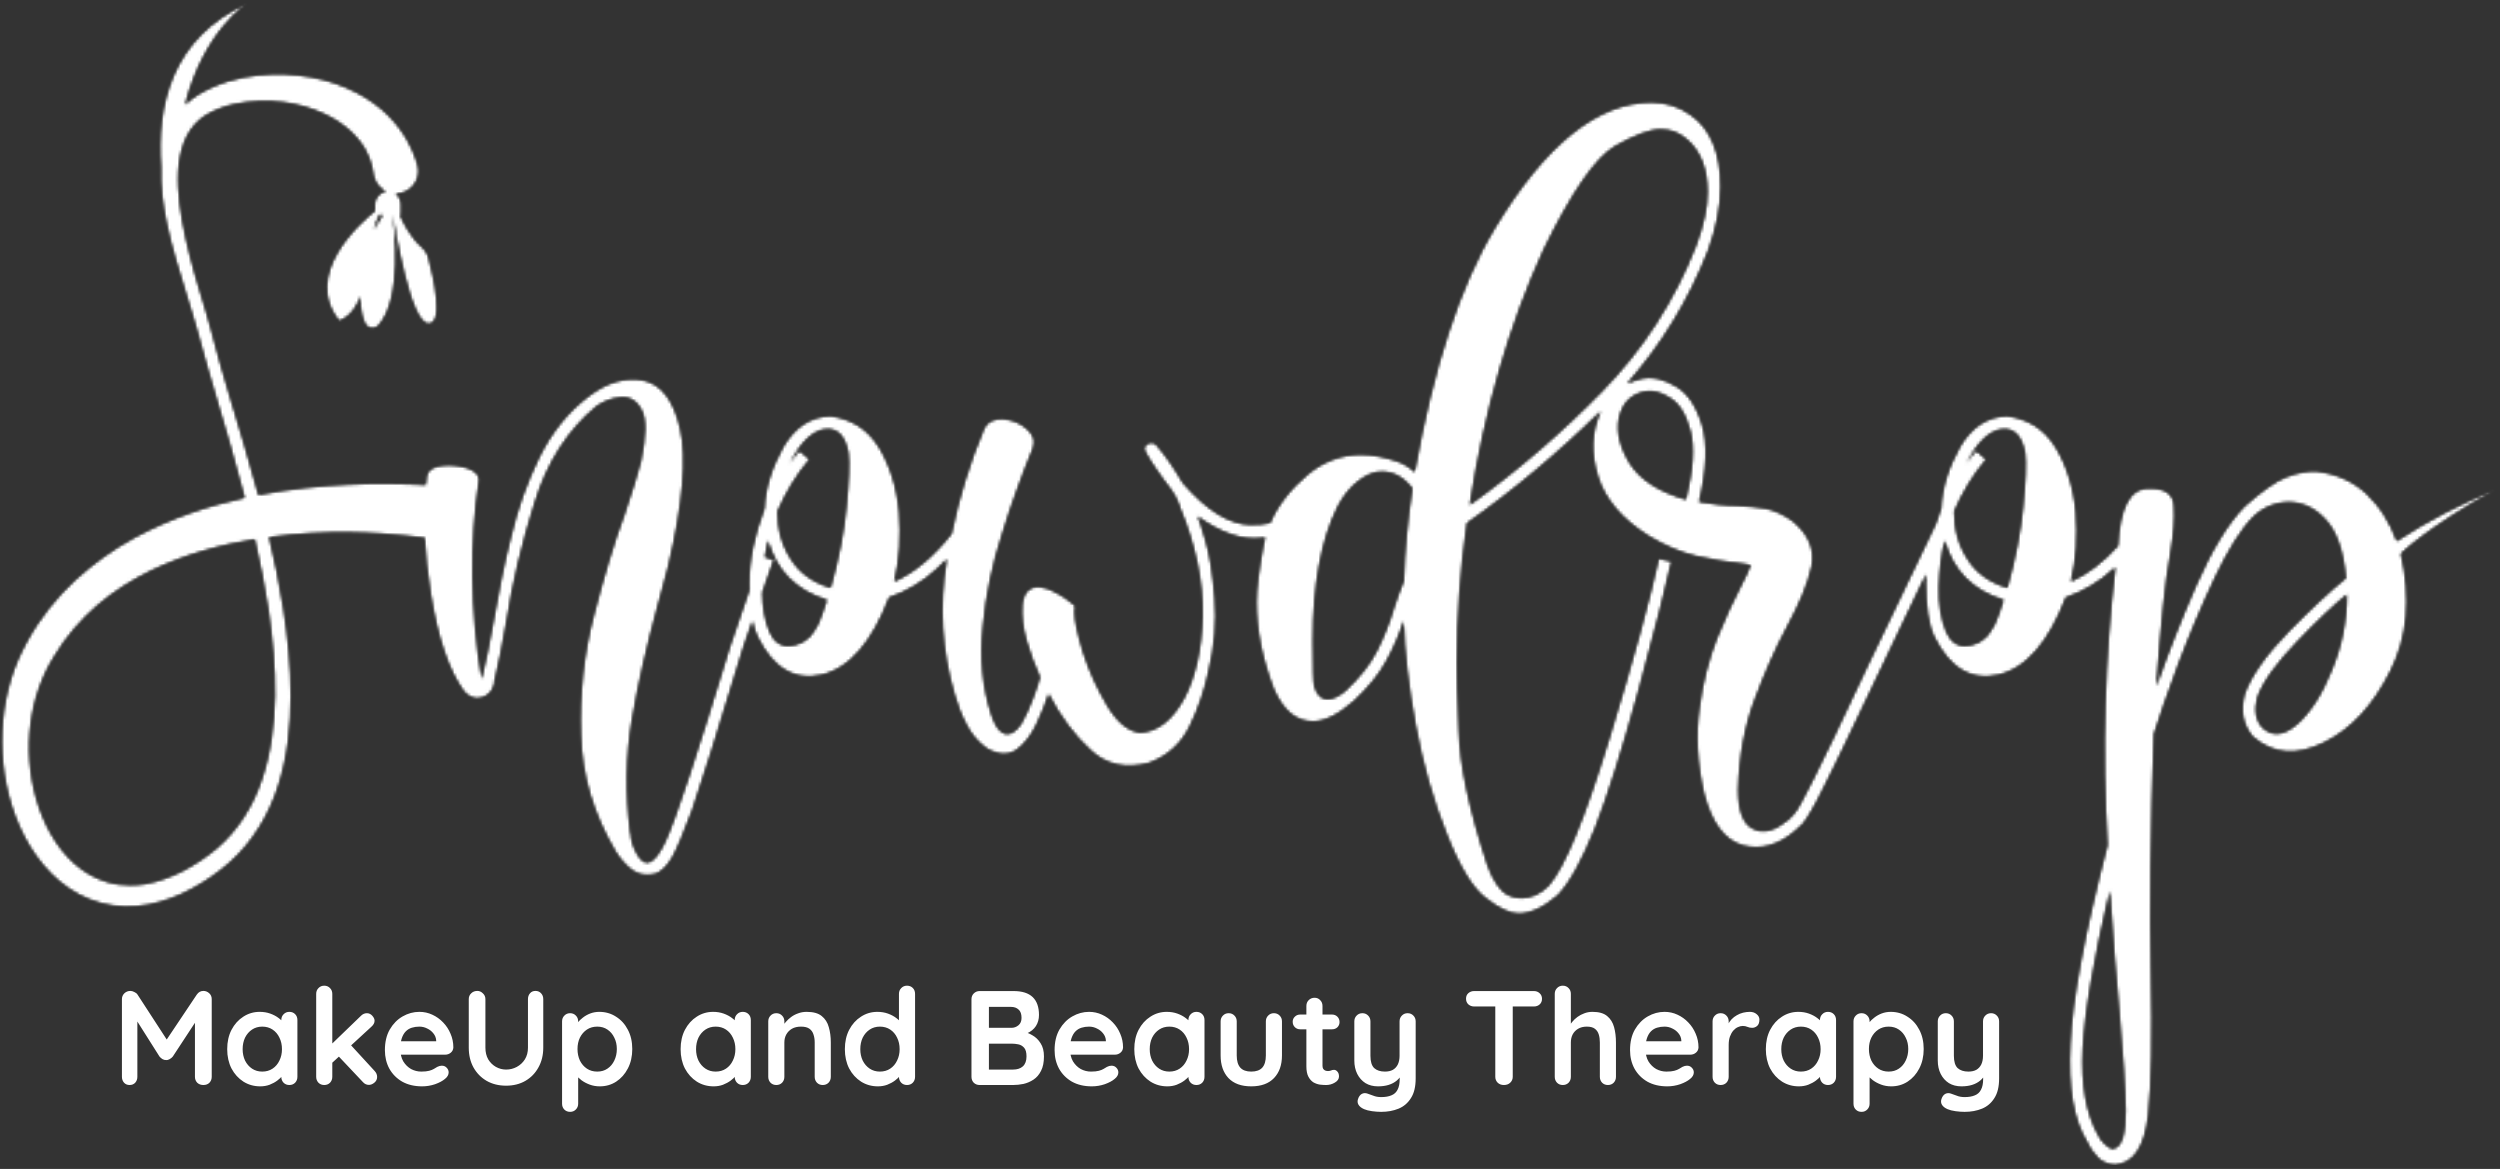 <svg width="894" height="418" viewBox="0 0 894 418" fill="none" xmlns="http://www.w3.org/2000/svg">
<rect x="0" y="0" width="894" height="418" fill="#333333" stroke="none"/>
<mask id="mask0_2_3" style="mask-type:alpha" maskUnits="userSpaceOnUse" x="0" y="0" width="894" height="418">
<path d="M0 0H893.333V417.333H0V0Z" fill="white"/>
</mask>
<g mask="url(#mask0_2_3)">
<mask id="mask1_2_3" style="mask-type:alpha" maskUnits="userSpaceOnUse" x="0" y="1" width="893" height="416">
<path d="M57.536 59.833C57.292 66.594 58.193 73.365 59.604 80.099C61.354 88.568 64.078 96.979 66.682 105.594C68.005 109.891 69.385 114.24 70.578 118.589C71.734 123.036 73.016 127.599 74.349 132.13C77.052 141.198 79.787 150.432 82.474 159.844C84.177 165.812 85.844 171.865 87.432 177.979C75.151 180.693 61.557 184.901 47.932 192.292C40.635 196.266 33.469 201.333 26.787 207.432C20.177 213.604 14.177 221 9.589 229.453L7.917 232.661C7.24 233.958 6.927 234.734 6.391 235.932C5.339 238.354 4.552 240.615 3.802 243.021C2.354 247.797 1.396 252.755 0.948 257.786C0.083 267.844 0.99 278.24 4.156 288.234C7.307 298.161 12.677 307.958 21.255 315.203C25.531 318.786 30.651 321.594 36.208 323.036C41.76 324.51 47.63 324.568 53.156 323.521C58.688 322.464 63.932 320.448 68.734 317.823C73.557 315.203 78.005 312.141 82.177 308.469C90.49 301.052 96.38 291.188 99.62 280.792C102.948 270.375 104.031 259.552 104.036 248.943C104.052 238.312 102.995 227.823 101.391 217.547C100.021 208.917 98.266 200.448 96.297 192.12C106.995 190.693 116.563 190.339 124.542 190.391C133.349 190.536 140.313 191.109 144.938 191.578C147.198 191.797 149.068 192.026 150.339 192.188C151.016 192.266 151.5 192.323 151.818 192.365C152.135 198.698 152.839 205.344 153.969 212.344C156.526 228.203 160.448 239.792 165.901 247.297C167.776 249.344 169.823 250.193 172.208 249.51C174.594 248.828 176.13 247.297 176.813 244.568V243.885C178.344 237.578 179.708 230.589 181.073 222.745C183.292 208.422 186.698 194.104 191.302 179.615C195.734 165.12 203.234 153.698 213.297 145.344C215.682 143.641 218.578 142.448 221.818 142.104C225.057 141.766 227.615 143.297 229.323 146.536C231.198 149.776 231.026 155.917 229.151 164.953C227.958 169.724 225.911 176.031 223.354 183.703C219.432 194.271 215.854 206.38 212.271 220.188C208.693 234 207.156 248.146 207.672 262.807C208.01 277.474 212.271 291.281 220.115 304.578C221.818 307.307 223.865 309.521 226.083 311.229C228.469 312.932 231.198 313.271 234.266 312.589C236.313 311.911 238.359 310.031 240.234 306.964C242.109 303.729 244.495 297.927 247.563 289.745C250.464 281.391 256.599 261.958 265.979 231.099C266.953 228.281 267.984 225.312 269.063 222.214C269.531 224.328 270.135 226.219 270.927 227.859C276.552 239.115 284.224 243.542 293.943 241.328C303.828 238.943 311.844 229.734 317.979 213.708C324.292 211.495 330.083 208.083 335.031 203.479C336.229 202.359 337.401 201.208 338.542 200.031C338.51 200.214 338.474 200.401 338.448 200.583C335.714 216.781 336.74 232.802 341.344 248.49C342.365 252.068 343.729 255.651 345.604 259.229C347.307 262.641 349.865 265.536 352.932 267.755C357.198 270.141 360.776 270.141 363.677 268.094C366.401 266.047 368.792 262.979 370.667 259.057C372.542 255.135 373.906 251.557 374.927 248.49V248.146C379.193 256.333 384.135 262.979 389.932 268.266C395.557 273.552 402.547 275.083 410.901 272.87C417.719 270.312 422.495 265.875 425.563 259.573C428.63 253.26 430.849 246.615 432.214 240.135C434.427 230.927 435.109 222.234 434.427 213.88C433.745 205.526 432.724 198.708 431.188 193.422C429.656 187.969 428.63 185.068 428.292 184.729C436.641 190.693 444.146 193.25 451.135 192.401C451.568 192.349 451.974 192.271 452.396 192.203C452.188 193.005 451.974 193.802 451.823 194.615C450.12 203.823 449.266 210.641 449.266 215.245C449.266 225.302 451.313 235.531 455.406 246.271C458.818 254.115 463.417 258.036 469.557 258.036C473.646 258.036 478.589 255.651 484.214 250.703C489.328 245.932 493.25 241.156 495.807 236.385C498.365 231.781 500.411 227.005 501.948 222.234C502.12 232.974 503.651 245.422 506.208 259.401C508.766 273.38 512.516 286.339 517.292 298.271C522.063 310.375 526.839 318.047 531.609 321.458C536.214 325.036 540.135 326.74 543.031 326.74C547.297 326.74 552.068 324.526 557.016 320.26C557.016 320.094 557.182 320.094 557.354 319.922C561.615 315.318 565.88 307.474 570.479 296.052C574.911 284.63 580.198 268.094 586.167 246.271C592.135 224.448 595.885 209.276 597.76 200.75L593.156 199.729C589.917 214.391 584.12 235.875 575.427 264.172C566.729 292.474 559.573 310.031 553.771 316.682C550.875 319.583 547.635 321.115 544.057 321.115C542.521 321.115 540.818 320.771 539.109 319.922C536.385 318.385 533.995 314.979 531.953 309.354C525.474 289.578 522.063 273.552 521.724 261.276C521.208 249 521.042 240.984 521.042 237.068C521.042 220.188 522.234 203.651 524.62 187.115C541.229 175.391 557.208 162.089 572.422 147.109C572.354 147.266 572.266 147.401 572.198 147.562C569.125 154.38 568.786 161.88 571.344 170.234C573.901 178.589 580.036 185.75 589.583 191.714C595.214 195.125 600.839 197.516 606.464 198.875C612.089 200.073 616.693 200.922 620.786 201.266C622.828 201.604 624.703 201.776 626.068 202.115V202.286H625.901C625.214 204.161 624.021 206.719 622.318 209.958C619.76 214.734 617.031 220.87 613.964 228.203C611.068 235.531 608.849 243.885 607.656 253.26C606.292 262.641 606.802 272.87 609.359 283.948C612.089 294.349 616.693 300.49 623.172 302.365C629.651 304.068 635.958 302.365 642.094 297.078C643.115 296.224 643.969 295.37 644.818 294.521C645.672 293.495 646.526 292.135 647.719 290.089C648.911 288.214 650.448 285.146 652.323 281.391C654.37 277.474 656.927 272.016 660.167 265.37C663.406 258.547 667.495 249.854 672.609 239.281C677.125 229.88 682.448 218.615 688.729 205.479C688.677 206.469 688.641 207.453 688.641 208.422C688.641 216.781 689.495 223.255 691.714 227.859C697.339 239.115 705.01 243.542 714.729 241.328C724.615 238.943 732.625 229.734 738.766 213.708C745.073 211.495 750.87 208.083 755.813 203.479C756.021 203.292 756.208 203.083 756.411 202.891C752.604 235.062 751.552 268.109 753.599 302.193C745.417 333.734 740.984 357.427 740.302 373.286C739.453 388.969 741.495 400.729 746.438 408.573C747.464 410.792 748.828 412.667 750.359 414.198C751.896 415.562 753.771 416.417 756.156 416.589H756.328C762.979 416.078 766.901 410.281 768.26 398.854C769.458 387.432 769.797 370.552 769.286 348.219C768.776 325.375 769.115 296.74 770.307 262.469C772.182 256.5 775.083 248.146 779.005 237.578C783.094 226.839 787.359 216.609 792.13 206.547C796.906 196.49 801.51 189.156 805.943 184.729C809.349 181.49 813.443 179.781 818.219 179.615C823.161 179.615 827.594 181.49 831.516 185.75C835.432 189.844 837.995 196.828 838.849 206.719C833.385 211.151 826.573 217.458 818.385 225.812C810.375 234 805.089 241.5 802.703 247.979C800.995 254.115 802.021 259.229 805.599 263.49C812.932 269.797 821.286 270.479 831.172 265.536C840.891 260.76 848.734 252.24 854.87 239.964C861.01 227.859 862.198 213.88 858.62 198.026C858.62 198.026 867.234 189.208 892.547 175.01C880.099 179.953 868.339 186.089 857.089 193.422C854.698 186.771 851.12 181.146 846.349 176.547C841.573 172.109 835.604 169.38 828.448 168.531C825.203 168.359 821.458 169.042 817.536 170.578C813.615 172.109 808.672 175.693 802.703 180.974V181.146H802.531C796.563 187.286 790.938 196.661 785.484 208.938C780.026 221.38 775.255 233.484 771.161 245.25C772.865 222.745 774.401 207.573 775.938 199.562C776.104 198.875 776.104 198.026 776.276 197.344C777.297 191.036 777.813 185.578 777.469 180.974C777.297 176.375 773.891 174.328 767.75 174.667C761.443 175.01 758.031 181.828 757.354 195.125C757.349 195.151 757.344 195.177 757.344 195.203C752.036 201.026 746.458 205.292 740.641 207.911C742.516 200.073 743.026 191.885 742.344 183.021C741.49 174.156 739.104 166.484 735.182 160.005C731.094 153.359 725.297 149.776 717.797 148.755C710.807 148.927 705.177 152.505 700.917 159.667C696.828 166.995 694.438 174.328 694.099 181.828C693.411 183.651 692.813 185.448 692.255 187.219C682.26 208.062 674.12 225.021 667.839 238.089C663.063 248.318 658.969 256.672 655.906 263.318C652.661 269.797 650.281 274.917 648.401 278.667C646.526 282.417 644.99 285.312 643.969 287.188C642.948 289.062 642.094 290.427 641.411 291.109C640.557 291.964 639.875 292.812 639.026 293.495H638.854C634.594 297.078 630.505 298.099 627.094 296.396C623.51 294.859 621.635 290.089 621.635 282.417C621.979 270.312 624.021 259.401 627.604 250.021C631.182 240.474 634.932 231.953 638.854 224.62C643.458 216.094 646.526 208.938 647.891 202.63C649.083 196.49 646.87 191.036 641.073 186.26C638.005 184.047 634.766 182.51 631.521 181.828C628.286 181.318 624.875 180.974 621.125 180.807C617.031 180.807 612.599 180.297 607.656 179.443C610.385 167.849 610.729 158.641 608.682 151.823C606.635 145.177 603.568 140.573 599.474 138.182C595.214 135.625 591.292 134.604 587.37 135.286C585.396 135.708 583.589 136.349 581.927 137.161C594.203 123.266 603.88 107.464 610.885 89.594C613.786 81.583 615.318 73.912 615.318 66.75C615.318 54.646 611.74 45.953 604.578 41.01C600.49 38.109 595.885 36.578 590.599 36.578C571.333 36.578 552.578 51.578 534.51 81.583C522.063 102.214 512.516 131.365 505.87 168.703C504.161 167.167 502.12 165.802 499.729 164.953C495.13 163.417 490.865 162.562 486.604 162.562C479.615 162.562 473.307 164.953 467.682 169.552C461.339 174.922 456.865 180.729 454.182 186.969C452.047 187.453 449.677 187.688 447.042 187.625C439.714 187.453 431.531 182.51 423.005 172.625C420.109 167.677 417.036 163.078 413.458 158.984C412.604 158.302 411.755 158.13 410.901 158.474C410.047 158.641 409.365 159.323 409.198 160.349C409.198 161.198 410.047 162.562 411.411 164.781C412.776 166.995 414.313 169.042 415.844 171.26C417.38 173.307 418.401 174.667 418.917 175.349C419.938 176.714 420.792 178.417 421.474 180.125C421.641 180.807 421.813 181.318 421.984 181.656C427.609 195.297 430.167 208.083 429.995 220.188C429.656 232.292 427.438 242.182 423.349 249.854C419.083 257.526 413.969 261.615 407.661 261.958C403.573 261.448 399.651 258.375 396.068 252.411C392.49 246.443 389.589 240.135 387.375 233.318C385.328 226.495 384.307 221.724 384.307 218.823C384.307 217.802 384.474 217.12 384.474 216.948H384.646C384.646 216.781 383.964 216.094 382.771 215.245C381.75 214.219 380.214 213.37 378.51 212.344C376.802 211.323 374.927 210.469 373.052 210.13C371.349 209.62 369.641 209.786 368.281 210.641C366.917 211.495 365.891 213.198 365.552 215.927C365.208 220.188 365.724 224.62 367.083 229.224C368.448 233.828 369.984 238.089 371.859 242.182C371.349 244.057 370.495 246.615 369.302 249.854C368.109 253.094 366.745 255.99 365.208 258.719C363.505 261.276 361.802 262.469 359.927 262.469C358.563 262.13 357.37 261.276 356.516 259.911C355.661 258.375 354.979 257.016 354.641 255.818C351.401 245.932 350.375 235.359 351.573 223.938C352.594 212.688 354.979 201.432 358.563 190.526C361.969 179.443 365.724 169.38 369.474 160.177C370.323 157.448 369.474 155.234 367.083 153.188C364.698 151.141 361.969 150.12 358.729 149.776C355.661 149.609 353.276 150.63 351.911 153.188C346.74 165.443 342.891 178.026 340.24 190.844C333.854 198.958 327.031 204.677 319.859 207.911C321.734 200.073 322.245 191.885 321.563 183.021C320.708 174.156 318.323 166.484 314.401 160.005C310.307 153.359 304.516 149.776 297.01 148.755C290.021 148.927 284.396 152.505 280.135 159.667C276.042 166.995 273.656 174.328 273.313 181.828C269.734 191.375 267.859 200.24 267.859 208.422C267.859 209.333 267.875 210.208 267.896 211.078C265.432 218.255 263.115 224.953 261.031 231.099C249.271 269.63 241.599 292.984 237.844 300.995C233.927 309.182 230.688 310.547 227.786 305.26C226.422 302.875 225.74 300.656 225.573 298.099C225.573 297.927 225.401 297.76 225.401 297.589C223.693 283.609 223.865 270.141 226.083 257.182C228.297 244.229 231.365 230.927 235.12 217.12C236.484 212.344 237.677 207.401 239.042 202.458C244.323 179.953 245.688 163.589 243.302 153.359C240.917 142.958 236.484 137.333 230.005 135.969C223.693 134.776 217.047 136.651 210.568 141.594C203.068 147.219 197.271 154.552 192.839 163.417C188.406 172.453 184.995 182 182.604 192.229C180.047 202.286 178.177 212.177 176.474 221.891C175.104 229.562 173.745 236.385 172.208 242.693C168.286 217.802 167.948 194.104 171.359 171.599C171.359 169.724 169.99 168.359 167.094 167.339C164.193 166.484 161.13 166.146 158.063 166.484C154.99 166.823 153.115 168.021 152.604 169.896C152.448 171.021 152.333 172.182 152.214 173.339C152.141 173.333 152.083 173.328 152.005 173.323C150.75 173.255 148.88 173.146 146.245 173.062C141.089 172.885 133.677 172.766 124.188 173.24C115.276 173.698 104.536 174.615 92.448 176.943C90.766 170.698 89.01 164.531 87.219 158.464C84.448 149.042 81.552 139.839 79 130.781C77.708 126.245 76.495 121.812 75.37 117.328C74.156 112.771 72.807 108.427 71.521 104.125C68.891 95.552 66.714 87.151 65.229 79.01C63.823 70.896 63.068 62.87 64.479 55.792C65.188 52.281 66.391 49.057 68.203 46.464C69.948 43.88 72.432 41.797 74.906 40.51C80.74 37.417 86.917 36.443 92.776 36.198C104.557 35.797 114.635 39.365 121.161 43.688C127.76 48.141 130.786 53.198 132.073 56.677C132.714 58.443 133.047 59.828 133.214 60.781C133.38 61.729 133.464 62.219 133.464 62.219L133.536 62.62C133.604 63.005 133.703 63.385 133.828 63.766C134.542 65.875 136.031 67.495 137.87 68.427C135.672 68.828 134.005 70.745 134.005 73.062V75.422C128.651 79.729 107.896 98.135 121.292 114.807C121.292 114.807 126.865 112.953 128.719 106.073C128.813 111.042 129.615 113.995 130.526 115.734C131.526 117.641 134.073 117.922 135.49 116.302C144.036 106.531 141.115 81.693 140.448 76.844H140.453C141.318 82.51 146.667 115.615 153.219 115.781C159.005 115.927 155.016 98.797 153.26 92.188C152.854 90.656 151.969 89.312 150.776 88.26C146.823 84.776 144.198 79.495 143.042 76.844H143.448V73.062C143.448 71.505 142.682 70.135 141.521 69.276C142.385 69.276 143.266 69.177 144.135 68.885C148.396 67.453 150.688 62.839 149.255 58.578C149.255 58.578 148.995 57.807 148.495 56.307C147.979 54.828 147.083 52.641 145.599 49.995C144.073 47.37 141.917 44.297 138.901 41.266C135.88 38.255 131.995 35.318 127.339 32.964C118.083 28.141 105.802 25.49 92.089 26.885C85.297 27.62 77.885 29.63 71.208 33.557C69.391 34.635 67.74 35.901 66.25 37.344C73.042 10.849 88.594 1.12 88.594 1.12C61.057 13.38 55.88 38.188 57.536 59.833ZM552.068 89.255C562.125 68.63 570.651 56.354 577.641 52.26C584.63 48.339 590.089 46.292 593.839 46.292C597.417 46.292 600.49 47.484 603.214 49.875C608.161 54.135 610.547 60.443 610.547 68.797C610.547 74.25 609.182 80.562 606.453 87.891C598.781 107.495 587.531 124.885 572.87 139.891C558.203 154.891 542.521 168.359 525.646 180.464C530.927 146.536 539.797 116.021 552.068 89.255ZM135.755 76.844H136.818C136.141 78.083 134.969 79.812 133.693 82.073C134.323 79.891 135.01 78.062 135.755 76.844ZM582.938 165.802C579.354 160.005 577.99 154.552 579.016 149.438C580.208 144.151 583.276 141.083 588.052 140.062C590.948 139.547 593.849 140.229 597.089 142.276C600.495 144.323 602.88 148.245 604.417 154.042C605.953 159.839 605.438 167.849 602.88 178.589C593.339 175.859 586.688 171.599 582.938 165.802ZM715.75 153.526C720.182 153.016 722.911 155.745 724.104 161.88C724.615 165.635 724.271 172.109 723.422 181.146C722.568 190.182 720.693 199.901 717.797 210.13C711.49 208.255 706.714 204.844 703.646 199.901C700.406 194.958 698.87 189.328 698.87 182.854C701.771 176.203 705.521 169.896 710.297 164.271L706.714 161.198C705.521 162.562 704.328 163.927 703.307 165.464C707.229 158.13 711.318 154.208 715.75 153.526ZM294.969 153.526C299.401 153.016 302.125 155.745 303.323 161.88C303.828 165.635 303.49 172.109 302.641 181.146C301.786 190.182 299.911 199.901 297.01 210.13C290.703 208.255 285.932 204.844 282.859 199.901C279.625 194.958 278.089 189.328 278.089 182.854C280.984 176.203 284.74 169.896 289.51 164.271L285.932 161.198C284.74 162.562 283.542 163.927 282.521 165.464C286.443 158.13 290.531 154.208 294.969 153.526ZM470.068 245.422C469.729 244.396 469.557 238.943 469.557 229.052C469.557 209.104 472.453 193.083 478.422 181.146C480.469 177.224 483.021 174.156 485.922 171.938C488.818 169.724 491.547 168.703 494.104 168.703C498.365 168.703 501.948 170.75 505.016 174.667C503.313 185.75 502.286 196.661 501.948 207.745C500.583 211.151 499.391 214.391 498.365 217.63C496.833 222.917 494.786 227.859 492.401 232.635C490.016 237.406 486.266 242.182 480.979 247.125C478.422 249.172 476.375 250.021 474.839 250.021C472.625 250.021 470.917 248.49 470.068 245.422ZM38.328 315.354C34.031 314.099 30.094 311.812 26.724 308.823C19.964 302.802 15.495 294.312 13.01 285.568C8.016 267.901 10.594 248.938 19.292 234.979C23.557 227.786 28.964 221.625 34.891 216.479C40.875 211.365 47.417 207.312 54.052 204.099C66.719 198.026 79.505 194.792 91.083 192.896C92.99 201.271 94.677 209.766 95.964 218.375C97.438 228.453 98.385 238.682 98.255 248.896C98.062 259.083 96.802 269.302 93.568 278.792C90.412 288.281 84.974 296.875 77.594 303.229C70.089 309.479 61.031 314.521 51.854 316.094C50.099 316.375 48.344 316.516 46.604 316.516C43.776 316.516 40.99 316.135 38.328 315.354ZM695.974 225.812C694.099 221.208 693.245 215.927 693.417 209.786C693.589 203.823 694.271 198.193 695.464 193.422C698.359 203.99 705.349 211.151 716.432 214.562C715.24 218.312 714.214 221.208 713.365 223.089C712.344 225.13 711.318 226.495 710.464 227.521C709.615 228.37 708.589 229.052 707.568 229.734C705.776 230.578 704.151 230.99 702.693 230.99C699.719 230.995 697.464 229.25 695.974 225.812ZM275.188 225.812C273.536 221.75 272.724 217.125 272.661 211.88C273.953 208.177 275.302 204.307 276.719 200.24L273.568 199.193C273.875 197.177 274.229 195.224 274.677 193.422C277.578 203.99 284.568 211.151 295.651 214.562C294.453 218.312 293.432 221.208 292.578 223.089C291.557 225.13 290.531 226.495 289.682 227.521C288.828 228.37 287.807 229.052 286.781 229.734C284.99 230.578 283.365 230.99 281.911 230.99C278.932 230.995 276.677 229.25 275.188 225.812ZM809.01 260.083C806.625 257.354 806.109 253.776 807.307 249.344C809.349 243.714 814.125 237.234 821.286 229.734C828.448 222.234 834.411 216.609 839.188 212.688C839.188 222.234 837.313 231.271 833.729 239.792C830.318 248.318 826.229 254.625 821.458 258.891C818.896 261.167 816.438 262.333 814.141 262.333C812.318 262.333 810.594 261.594 809.01 260.083ZM752.75 409.083C751.729 408.234 751.042 407.208 750.531 406.188C746.099 398.516 744.224 388.115 744.906 374.818C745.589 361.693 748.828 342.938 754.453 318.729C755.646 335.604 756.672 350.266 757.865 362.542C759.229 377.547 759.911 388.969 760.078 397.151C760.078 405.167 758.885 409.599 756.156 410.62H755.99C755.99 410.792 755.818 410.792 755.818 410.792H755.646C754.625 410.62 753.771 410.109 752.75 409.083Z" fill="white"/>
</mask>
<g mask="url(#mask1_2_3)">
<mask id="mask2_2_3" style="mask-type:alpha" maskUnits="userSpaceOnUse" x="0" y="1" width="893" height="416">
<path d="M57.536 59.833C57.292 66.594 58.193 73.365 59.604 80.099C61.354 88.568 64.078 96.979 66.682 105.594C68.005 109.891 69.385 114.24 70.578 118.589C71.734 123.036 73.016 127.599 74.349 132.13C77.052 141.198 79.787 150.432 82.474 159.844C84.177 165.812 85.844 171.865 87.432 177.979C75.151 180.693 61.557 184.901 47.932 192.292C40.635 196.266 33.469 201.333 26.787 207.432C20.177 213.604 14.177 221 9.589 229.453L7.917 232.661C7.24 233.958 6.927 234.734 6.391 235.932C5.339 238.354 4.552 240.615 3.802 243.021C2.354 247.797 1.396 252.755 0.948 257.786C0.083 267.844 0.99 278.24 4.156 288.234C7.307 298.161 12.677 307.958 21.255 315.203C25.531 318.786 30.651 321.594 36.208 323.036C41.76 324.51 47.63 324.568 53.156 323.521C58.688 322.464 63.932 320.448 68.734 317.823C73.557 315.203 78.005 312.141 82.177 308.469C90.49 301.052 96.38 291.188 99.62 280.792C102.948 270.375 104.031 259.552 104.036 248.943C104.052 238.312 102.995 227.823 101.391 217.547C100.021 208.917 98.266 200.448 96.297 192.12C106.995 190.693 116.563 190.339 124.542 190.391C133.349 190.536 140.313 191.109 144.938 191.578C147.198 191.797 149.068 192.026 150.339 192.188C151.016 192.266 151.5 192.323 151.818 192.365C152.135 198.698 152.839 205.344 153.969 212.344C156.526 228.203 160.448 239.792 165.901 247.297C167.776 249.344 169.823 250.193 172.208 249.51C174.594 248.828 176.13 247.297 176.813 244.568V243.885C178.344 237.578 179.708 230.589 181.073 222.745C183.292 208.422 186.698 194.104 191.302 179.615C195.734 165.12 203.234 153.698 213.297 145.344C215.682 143.641 218.578 142.448 221.818 142.104C225.057 141.766 227.615 143.297 229.323 146.536C231.198 149.776 231.026 155.917 229.151 164.953C227.958 169.724 225.911 176.031 223.354 183.703C219.432 194.271 215.854 206.38 212.271 220.188C208.693 234 207.156 248.146 207.672 262.807C208.01 277.474 212.271 291.281 220.115 304.578C221.818 307.307 223.865 309.521 226.083 311.229C228.469 312.932 231.198 313.271 234.266 312.589C236.313 311.911 238.359 310.031 240.234 306.964C242.109 303.729 244.495 297.927 247.563 289.745C250.464 281.391 256.599 261.958 265.979 231.099C266.953 228.281 267.984 225.312 269.063 222.214C269.531 224.328 270.135 226.219 270.927 227.859C276.552 239.115 284.224 243.542 293.943 241.328C303.828 238.943 311.844 229.734 317.979 213.708C324.292 211.495 330.083 208.083 335.031 203.479C336.229 202.359 337.401 201.208 338.542 200.031C338.51 200.214 338.474 200.401 338.448 200.583C335.714 216.781 336.74 232.802 341.344 248.49C342.365 252.068 343.729 255.651 345.604 259.229C347.307 262.641 349.865 265.536 352.932 267.755C357.198 270.141 360.776 270.141 363.677 268.094C366.401 266.047 368.792 262.979 370.667 259.057C372.542 255.135 373.906 251.557 374.927 248.49V248.146C379.193 256.333 384.135 262.979 389.932 268.266C395.557 273.552 402.547 275.083 410.901 272.87C417.719 270.312 422.495 265.875 425.563 259.573C428.63 253.26 430.849 246.615 432.214 240.135C434.427 230.927 435.109 222.234 434.427 213.88C433.745 205.526 432.724 198.708 431.188 193.422C429.656 187.969 428.63 185.068 428.292 184.729C436.641 190.693 444.146 193.25 451.135 192.401C451.568 192.349 451.974 192.271 452.396 192.203C452.188 193.005 451.974 193.802 451.823 194.615C450.12 203.823 449.266 210.641 449.266 215.245C449.266 225.302 451.313 235.531 455.406 246.271C458.818 254.115 463.417 258.036 469.557 258.036C473.646 258.036 478.589 255.651 484.214 250.703C489.328 245.932 493.25 241.156 495.807 236.385C498.365 231.781 500.411 227.005 501.948 222.234C502.12 232.974 503.651 245.422 506.208 259.401C508.766 273.38 512.516 286.339 517.292 298.271C522.063 310.375 526.839 318.047 531.609 321.458C536.214 325.036 540.135 326.74 543.031 326.74C547.297 326.74 552.068 324.526 557.016 320.26C557.016 320.094 557.182 320.094 557.354 319.922C561.615 315.318 565.88 307.474 570.479 296.052C574.911 284.63 580.198 268.094 586.167 246.271C592.135 224.448 595.885 209.276 597.76 200.75L593.156 199.729C589.917 214.391 584.12 235.875 575.427 264.172C566.729 292.474 559.573 310.031 553.771 316.682C550.875 319.583 547.635 321.115 544.057 321.115C542.521 321.115 540.818 320.771 539.109 319.922C536.385 318.385 533.995 314.979 531.953 309.354C525.474 289.578 522.063 273.552 521.724 261.276C521.208 249 521.042 240.984 521.042 237.068C521.042 220.188 522.234 203.651 524.62 187.115C541.229 175.391 557.208 162.089 572.422 147.109C572.354 147.266 572.266 147.401 572.198 147.562C569.125 154.38 568.786 161.88 571.344 170.234C573.901 178.589 580.036 185.75 589.583 191.714C595.214 195.125 600.839 197.516 606.464 198.875C612.089 200.073 616.693 200.922 620.786 201.266C622.828 201.604 624.703 201.776 626.068 202.115V202.286H625.901C625.214 204.161 624.021 206.719 622.318 209.958C619.76 214.734 617.031 220.87 613.964 228.203C611.068 235.531 608.849 243.885 607.656 253.26C606.292 262.641 606.802 272.87 609.359 283.948C612.089 294.349 616.693 300.49 623.172 302.365C629.651 304.068 635.958 302.365 642.094 297.078C643.115 296.224 643.969 295.37 644.818 294.521C645.672 293.495 646.526 292.135 647.719 290.089C648.911 288.214 650.448 285.146 652.323 281.391C654.37 277.474 656.927 272.016 660.167 265.37C663.406 258.547 667.495 249.854 672.609 239.281C677.125 229.88 682.448 218.615 688.729 205.479C688.677 206.469 688.641 207.453 688.641 208.422C688.641 216.781 689.495 223.255 691.714 227.859C697.339 239.115 705.01 243.542 714.729 241.328C724.615 238.943 732.625 229.734 738.766 213.708C745.073 211.495 750.87 208.083 755.813 203.479C756.021 203.292 756.208 203.083 756.411 202.891C752.604 235.062 751.552 268.109 753.599 302.193C745.417 333.734 740.984 357.427 740.302 373.286C739.453 388.969 741.495 400.729 746.438 408.573C747.464 410.792 748.828 412.667 750.359 414.198C751.896 415.562 753.771 416.417 756.156 416.589H756.328C762.979 416.078 766.901 410.281 768.26 398.854C769.458 387.432 769.797 370.552 769.286 348.219C768.776 325.375 769.115 296.74 770.307 262.469C772.182 256.5 775.083 248.146 779.005 237.578C783.094 226.839 787.359 216.609 792.13 206.547C796.906 196.49 801.51 189.156 805.943 184.729C809.349 181.49 813.443 179.781 818.219 179.615C823.161 179.615 827.594 181.49 831.516 185.75C835.432 189.844 837.995 196.828 838.849 206.719C833.385 211.151 826.573 217.458 818.385 225.812C810.375 234 805.089 241.5 802.703 247.979C800.995 254.115 802.021 259.229 805.599 263.49C812.932 269.797 821.286 270.479 831.172 265.536C840.891 260.76 848.734 252.24 854.87 239.964C861.01 227.859 862.198 213.88 858.62 198.026C858.62 198.026 867.234 189.208 892.547 175.01C880.099 179.953 868.339 186.089 857.089 193.422C854.698 186.771 851.12 181.146 846.349 176.547C841.573 172.109 835.604 169.38 828.448 168.531C825.203 168.359 821.458 169.042 817.536 170.578C813.615 172.109 808.672 175.693 802.703 180.974V181.146H802.531C796.563 187.286 790.938 196.661 785.484 208.938C780.026 221.38 775.255 233.484 771.161 245.25C772.865 222.745 774.401 207.573 775.938 199.562C776.104 198.875 776.104 198.026 776.276 197.344C777.297 191.036 777.813 185.578 777.469 180.974C777.297 176.375 773.891 174.328 767.75 174.667C761.443 175.01 758.031 181.828 757.354 195.125C757.349 195.151 757.344 195.177 757.344 195.203C752.036 201.026 746.458 205.292 740.641 207.911C742.516 200.073 743.026 191.885 742.344 183.021C741.49 174.156 739.104 166.484 735.182 160.005C731.094 153.359 725.297 149.776 717.797 148.755C710.807 148.927 705.177 152.505 700.917 159.667C696.828 166.995 694.438 174.328 694.099 181.828C693.411 183.651 692.813 185.448 692.255 187.219C682.26 208.062 674.12 225.021 667.839 238.089C663.063 248.318 658.969 256.672 655.906 263.318C652.661 269.797 650.281 274.917 648.401 278.667C646.526 282.417 644.99 285.312 643.969 287.188C642.948 289.062 642.094 290.427 641.411 291.109C640.557 291.964 639.875 292.812 639.026 293.495H638.854C634.594 297.078 630.505 298.099 627.094 296.396C623.51 294.859 621.635 290.089 621.635 282.417C621.979 270.312 624.021 259.401 627.604 250.021C631.182 240.474 634.932 231.953 638.854 224.62C643.458 216.094 646.526 208.938 647.891 202.63C649.083 196.49 646.87 191.036 641.073 186.26C638.005 184.047 634.766 182.51 631.521 181.828C628.286 181.318 624.875 180.974 621.125 180.807C617.031 180.807 612.599 180.297 607.656 179.443C610.385 167.849 610.729 158.641 608.682 151.823C606.635 145.177 603.568 140.573 599.474 138.182C595.214 135.625 591.292 134.604 587.37 135.286C585.396 135.708 583.589 136.349 581.927 137.161C594.203 123.266 603.88 107.464 610.885 89.594C613.786 81.583 615.318 73.912 615.318 66.75C615.318 54.646 611.74 45.953 604.578 41.01C600.49 38.109 595.885 36.578 590.599 36.578C571.333 36.578 552.578 51.578 534.51 81.583C522.063 102.214 512.516 131.365 505.87 168.703C504.161 167.167 502.12 165.802 499.729 164.953C495.13 163.417 490.865 162.562 486.604 162.562C479.615 162.562 473.307 164.953 467.682 169.552C461.339 174.922 456.865 180.729 454.182 186.969C452.047 187.453 449.677 187.688 447.042 187.625C439.714 187.453 431.531 182.51 423.005 172.625C420.109 167.677 417.036 163.078 413.458 158.984C412.604 158.302 411.755 158.13 410.901 158.474C410.047 158.641 409.365 159.323 409.198 160.349C409.198 161.198 410.047 162.562 411.411 164.781C412.776 166.995 414.313 169.042 415.844 171.26C417.38 173.307 418.401 174.667 418.917 175.349C419.938 176.714 420.792 178.417 421.474 180.125C421.641 180.807 421.813 181.318 421.984 181.656C427.609 195.297 430.167 208.083 429.995 220.188C429.656 232.292 427.438 242.182 423.349 249.854C419.083 257.526 413.969 261.615 407.661 261.958C403.573 261.448 399.651 258.375 396.068 252.411C392.49 246.443 389.589 240.135 387.375 233.318C385.328 226.495 384.307 221.724 384.307 218.823C384.307 217.802 384.474 217.12 384.474 216.948H384.646C384.646 216.781 383.964 216.094 382.771 215.245C381.75 214.219 380.214 213.37 378.51 212.344C376.802 211.323 374.927 210.469 373.052 210.13C371.349 209.62 369.641 209.786 368.281 210.641C366.917 211.495 365.891 213.198 365.552 215.927C365.208 220.188 365.724 224.62 367.083 229.224C368.448 233.828 369.984 238.089 371.859 242.182C371.349 244.057 370.495 246.615 369.302 249.854C368.109 253.094 366.745 255.99 365.208 258.719C363.505 261.276 361.802 262.469 359.927 262.469C358.563 262.13 357.37 261.276 356.516 259.911C355.661 258.375 354.979 257.016 354.641 255.818C351.401 245.932 350.375 235.359 351.573 223.938C352.594 212.688 354.979 201.432 358.563 190.526C361.969 179.443 365.724 169.38 369.474 160.177C370.323 157.448 369.474 155.234 367.083 153.188C364.698 151.141 361.969 150.12 358.729 149.776C355.661 149.609 353.276 150.63 351.911 153.188C346.74 165.443 342.891 178.026 340.24 190.844C333.854 198.958 327.031 204.677 319.859 207.911C321.734 200.073 322.245 191.885 321.563 183.021C320.708 174.156 318.323 166.484 314.401 160.005C310.307 153.359 304.516 149.776 297.01 148.755C290.021 148.927 284.396 152.505 280.135 159.667C276.042 166.995 273.656 174.328 273.313 181.828C269.734 191.375 267.859 200.24 267.859 208.422C267.859 209.333 267.875 210.208 267.896 211.078C265.432 218.255 263.115 224.953 261.031 231.099C249.271 269.63 241.599 292.984 237.844 300.995C233.927 309.182 230.688 310.547 227.786 305.26C226.422 302.875 225.74 300.656 225.573 298.099C225.573 297.927 225.401 297.76 225.401 297.589C223.693 283.609 223.865 270.141 226.083 257.182C228.297 244.229 231.365 230.927 235.12 217.12C236.484 212.344 237.677 207.401 239.042 202.458C244.323 179.953 245.688 163.589 243.302 153.359C240.917 142.958 236.484 137.333 230.005 135.969C223.693 134.776 217.047 136.651 210.568 141.594C203.068 147.219 197.271 154.552 192.839 163.417C188.406 172.453 184.995 182 182.604 192.229C180.047 202.286 178.177 212.177 176.474 221.891C175.104 229.562 173.745 236.385 172.208 242.693C168.286 217.802 167.948 194.104 171.359 171.599C171.359 169.724 169.99 168.359 167.094 167.339C164.193 166.484 161.13 166.146 158.063 166.484C154.99 166.823 153.115 168.021 152.604 169.896C152.448 171.021 152.333 172.182 152.214 173.339C152.141 173.333 152.083 173.328 152.005 173.323C150.75 173.255 148.88 173.146 146.245 173.062C141.089 172.885 133.677 172.766 124.188 173.24C115.276 173.698 104.536 174.615 92.448 176.943C90.766 170.698 89.01 164.531 87.219 158.464C84.448 149.042 81.552 139.839 79 130.781C77.708 126.245 76.495 121.812 75.37 117.328C74.156 112.771 72.807 108.427 71.521 104.125C68.891 95.552 66.714 87.151 65.229 79.01C63.823 70.896 63.068 62.87 64.479 55.792C65.188 52.281 66.391 49.057 68.203 46.464C69.948 43.88 72.432 41.797 74.906 40.51C80.74 37.417 86.917 36.443 92.776 36.198C104.557 35.797 114.635 39.365 121.161 43.688C127.76 48.141 130.786 53.198 132.073 56.677C132.714 58.443 133.047 59.828 133.214 60.781C133.38 61.729 133.464 62.219 133.464 62.219L133.536 62.62C133.604 63.005 133.703 63.385 133.828 63.766C134.542 65.875 136.031 67.495 137.87 68.427C135.672 68.828 134.005 70.745 134.005 73.062V75.422C128.651 79.729 107.896 98.135 121.292 114.807C121.292 114.807 126.865 112.953 128.719 106.073C128.813 111.042 129.615 113.995 130.526 115.734C131.526 117.641 134.073 117.922 135.49 116.302C144.036 106.531 141.115 81.693 140.448 76.844H140.453C141.318 82.51 146.667 115.615 153.219 115.781C159.005 115.927 155.016 98.797 153.26 92.188C152.854 90.656 151.969 89.312 150.776 88.26C146.823 84.776 144.198 79.495 143.042 76.844H143.448V73.062C143.448 71.505 142.682 70.135 141.521 69.276C142.385 69.276 143.266 69.177 144.135 68.885C148.396 67.453 150.688 62.839 149.255 58.578C149.255 58.578 148.995 57.807 148.495 56.307C147.979 54.828 147.083 52.641 145.599 49.995C144.073 47.37 141.917 44.297 138.901 41.266C135.88 38.255 131.995 35.318 127.339 32.964C118.083 28.141 105.802 25.49 92.089 26.885C85.297 27.62 77.885 29.63 71.208 33.557C69.391 34.635 67.74 35.901 66.25 37.344C73.042 10.849 88.594 1.12 88.594 1.12C61.057 13.38 55.88 38.188 57.536 59.833ZM552.068 89.255C562.125 68.63 570.651 56.354 577.641 52.26C584.63 48.339 590.089 46.292 593.839 46.292C597.417 46.292 600.49 47.484 603.214 49.875C608.161 54.135 610.547 60.443 610.547 68.797C610.547 74.25 609.182 80.562 606.453 87.891C598.781 107.495 587.531 124.885 572.87 139.891C558.203 154.891 542.521 168.359 525.646 180.464C530.927 146.536 539.797 116.021 552.068 89.255ZM135.755 76.844H136.818C136.141 78.083 134.969 79.812 133.693 82.073C134.323 79.891 135.01 78.062 135.755 76.844ZM582.938 165.802C579.354 160.005 577.99 154.552 579.016 149.438C580.208 144.151 583.276 141.083 588.052 140.062C590.948 139.547 593.849 140.229 597.089 142.276C600.495 144.323 602.88 148.245 604.417 154.042C605.953 159.839 605.438 167.849 602.88 178.589C593.339 175.859 586.688 171.599 582.938 165.802ZM715.75 153.526C720.182 153.016 722.911 155.745 724.104 161.88C724.615 165.635 724.271 172.109 723.422 181.146C722.568 190.182 720.693 199.901 717.797 210.13C711.49 208.255 706.714 204.844 703.646 199.901C700.406 194.958 698.87 189.328 698.87 182.854C701.771 176.203 705.521 169.896 710.297 164.271L706.714 161.198C705.521 162.562 704.328 163.927 703.307 165.464C707.229 158.13 711.318 154.208 715.75 153.526ZM294.969 153.526C299.401 153.016 302.125 155.745 303.323 161.88C303.828 165.635 303.49 172.109 302.641 181.146C301.786 190.182 299.911 199.901 297.01 210.13C290.703 208.255 285.932 204.844 282.859 199.901C279.625 194.958 278.089 189.328 278.089 182.854C280.984 176.203 284.74 169.896 289.51 164.271L285.932 161.198C284.74 162.562 283.542 163.927 282.521 165.464C286.443 158.13 290.531 154.208 294.969 153.526ZM470.068 245.422C469.729 244.396 469.557 238.943 469.557 229.052C469.557 209.104 472.453 193.083 478.422 181.146C480.469 177.224 483.021 174.156 485.922 171.938C488.818 169.724 491.547 168.703 494.104 168.703C498.365 168.703 501.948 170.75 505.016 174.667C503.313 185.75 502.286 196.661 501.948 207.745C500.583 211.151 499.391 214.391 498.365 217.63C496.833 222.917 494.786 227.859 492.401 232.635C490.016 237.406 486.266 242.182 480.979 247.125C478.422 249.172 476.375 250.021 474.839 250.021C472.625 250.021 470.917 248.49 470.068 245.422ZM38.328 315.354C34.031 314.099 30.094 311.812 26.724 308.823C19.964 302.802 15.495 294.312 13.01 285.568C8.016 267.901 10.594 248.938 19.292 234.979C23.557 227.786 28.964 221.625 34.891 216.479C40.875 211.365 47.417 207.312 54.052 204.099C66.719 198.026 79.505 194.792 91.083 192.896C92.99 201.271 94.677 209.766 95.964 218.375C97.438 228.453 98.385 238.682 98.255 248.896C98.062 259.083 96.802 269.302 93.568 278.792C90.412 288.281 84.974 296.875 77.594 303.229C70.089 309.479 61.031 314.521 51.854 316.094C50.099 316.375 48.344 316.516 46.604 316.516C43.776 316.516 40.99 316.135 38.328 315.354ZM695.974 225.812C694.099 221.208 693.245 215.927 693.417 209.786C693.589 203.823 694.271 198.193 695.464 193.422C698.359 203.99 705.349 211.151 716.432 214.562C715.24 218.312 714.214 221.208 713.365 223.089C712.344 225.13 711.318 226.495 710.464 227.521C709.615 228.37 708.589 229.052 707.568 229.734C705.776 230.578 704.151 230.99 702.693 230.99C699.719 230.995 697.464 229.25 695.974 225.812ZM275.188 225.812C273.536 221.75 272.724 217.125 272.661 211.88C273.953 208.177 275.302 204.307 276.719 200.24L273.568 199.193C273.875 197.177 274.229 195.224 274.677 193.422C277.578 203.99 284.568 211.151 295.651 214.562C294.453 218.312 293.432 221.208 292.578 223.089C291.557 225.13 290.531 226.495 289.682 227.521C288.828 228.37 287.807 229.052 286.781 229.734C284.99 230.578 283.365 230.99 281.911 230.99C278.932 230.995 276.677 229.25 275.188 225.812ZM809.01 260.083C806.625 257.354 806.109 253.776 807.307 249.344C809.349 243.714 814.125 237.234 821.286 229.734C828.448 222.234 834.411 216.609 839.188 212.688C839.188 222.234 837.313 231.271 833.729 239.792C830.318 248.318 826.229 254.625 821.458 258.891C818.896 261.167 816.438 262.333 814.141 262.333C812.318 262.333 810.594 261.594 809.01 260.083ZM752.75 409.083C751.729 408.234 751.042 407.208 750.531 406.188C746.099 398.516 744.224 388.115 744.906 374.818C745.589 361.693 748.828 342.938 754.453 318.729C755.646 335.604 756.672 350.266 757.865 362.542C759.229 377.547 759.911 388.969 760.078 397.151C760.078 405.167 758.885 409.599 756.156 410.62H755.99C755.99 410.792 755.818 410.792 755.818 410.792H755.646C754.625 410.62 753.771 410.109 752.75 409.083Z" fill="white"/>
</mask>
<g mask="url(#mask2_2_3)">
<path d="M0.083 1.12V416.589H892.547V1.12H0.083Z" fill="white"/>
</g>
</g>
</g>
<path d="M46.624 354.352C47.072 354.352 47.536 354.48 48.016 354.736C48.528 354.96 48.912 355.264 49.168 355.648L60.832 373.6L58.432 373.504L70.384 355.648C70.992 354.784 71.776 354.352 72.736 354.352C73.504 354.352 74.192 354.624 74.8 355.168C75.408 355.712 75.712 356.416 75.712 357.28V385.072C75.712 385.904 75.44 386.608 74.896 387.184C74.352 387.728 73.632 388 72.736 388C71.84 388 71.104 387.728 70.528 387.184C69.984 386.608 69.712 385.904 69.712 385.072V362.464L71.584 362.896L61.792 377.824C61.504 378.176 61.136 378.48 60.688 378.736C60.272 378.992 59.84 379.104 59.392 379.072C58.976 379.104 58.544 378.992 58.096 378.736C57.68 378.48 57.328 378.176 57.04 377.824L47.872 363.328L49.12 360.784V385.072C49.12 385.904 48.864 386.608 48.352 387.184C47.84 387.728 47.168 388 46.336 388C45.536 388 44.88 387.728 44.368 387.184C43.856 386.608 43.6 385.904 43.6 385.072V357.28C43.6 356.48 43.888 355.792 44.464 355.216C45.072 354.64 45.792 354.352 46.624 354.352ZM103.472 361.84C104.304 361.84 104.992 362.112 105.536 362.656C106.08 363.2 106.352 363.904 106.352 364.768V385.072C106.352 385.904 106.08 386.608 105.536 387.184C104.992 387.728 104.304 388 103.472 388C102.64 388 101.952 387.728 101.408 387.184C100.864 386.608 100.592 385.904 100.592 385.072V382.72L101.648 383.152C101.648 383.568 101.424 384.08 100.976 384.688C100.528 385.264 99.92 385.84 99.152 386.416C98.384 386.992 97.472 387.488 96.416 387.904C95.392 388.288 94.272 388.48 93.056 388.48C90.848 388.48 88.848 387.92 87.056 386.8C85.264 385.648 83.84 384.08 82.784 382.096C81.76 380.08 81.248 377.776 81.248 375.184C81.248 372.56 81.76 370.256 82.784 368.272C83.84 366.256 85.248 364.688 87.008 363.568C88.768 362.416 90.72 361.84 92.864 361.84C94.24 361.84 95.504 362.048 96.656 362.464C97.808 362.88 98.8 363.408 99.632 364.048C100.496 364.688 101.152 365.344 101.6 366.016C102.08 366.656 102.32 367.2 102.32 367.648L100.592 368.272V364.768C100.592 363.936 100.864 363.248 101.408 362.704C101.952 362.128 102.64 361.84 103.472 361.84ZM93.776 383.2C95.184 383.2 96.416 382.848 97.472 382.144C98.528 381.44 99.344 380.48 99.92 379.264C100.528 378.048 100.832 376.688 100.832 375.184C100.832 373.648 100.528 372.272 99.92 371.056C99.344 369.84 98.528 368.88 97.472 368.176C96.416 367.472 95.184 367.12 93.776 367.12C92.4 367.12 91.184 367.472 90.128 368.176C89.072 368.88 88.24 369.84 87.632 371.056C87.056 372.272 86.768 373.648 86.768 375.184C86.768 376.688 87.056 378.048 87.632 379.264C88.24 380.48 89.072 381.44 90.128 382.144C91.184 382.848 92.4 383.2 93.776 383.2ZM115.949 388C115.117 388 114.429 387.728 113.885 387.184C113.341 386.608 113.069 385.904 113.069 385.072V355.408C113.069 354.576 113.341 353.888 113.885 353.344C114.429 352.768 115.117 352.48 115.949 352.48C116.781 352.48 117.469 352.768 118.013 353.344C118.557 353.888 118.829 354.576 118.829 355.408V385.072C118.829 385.904 118.557 386.608 118.013 387.184C117.469 387.728 116.781 388 115.949 388ZM131.213 362.32C131.949 362.32 132.589 362.624 133.133 363.232C133.677 363.84 133.949 364.432 133.949 365.008C133.949 365.776 133.565 366.496 132.797 367.168L118.349 380.464L118.109 373.84L129.101 363.232C129.709 362.624 130.413 362.32 131.213 362.32ZM131.933 387.952C131.101 387.952 130.397 387.632 129.821 386.992L120.941 377.584L125.309 373.552L133.949 382.96C134.557 383.6 134.861 384.32 134.861 385.12C134.861 385.952 134.525 386.64 133.853 387.184C133.213 387.696 132.573 387.952 131.933 387.952ZM150.935 388.48C148.215 388.48 145.847 387.92 143.831 386.8C141.847 385.648 140.311 384.096 139.223 382.144C138.167 380.192 137.639 377.984 137.639 375.52C137.639 372.64 138.215 370.192 139.367 368.176C140.551 366.128 142.087 364.56 143.975 363.472C145.863 362.384 147.863 361.84 149.975 361.84C151.607 361.84 153.143 362.176 154.583 362.848C156.055 363.52 157.351 364.448 158.471 365.632C159.591 366.784 160.471 368.128 161.111 369.664C161.783 371.2 162.119 372.832 162.119 374.56C162.087 375.328 161.783 375.952 161.207 376.432C160.631 376.912 159.959 377.152 159.191 377.152H140.855L139.415 372.352H157.031L155.975 373.312V372.016C155.911 371.088 155.575 370.256 154.967 369.52C154.391 368.784 153.655 368.208 152.759 367.792C151.895 367.344 150.967 367.12 149.975 367.12C149.015 367.12 148.119 367.248 147.287 367.504C146.455 367.76 145.735 368.192 145.127 368.8C144.519 369.408 144.039 370.224 143.687 371.248C143.335 372.272 143.159 373.568 143.159 375.136C143.159 376.864 143.511 378.336 144.215 379.552C144.951 380.736 145.879 381.648 146.999 382.288C148.151 382.896 149.367 383.2 150.647 383.2C151.831 383.2 152.775 383.104 153.479 382.912C154.183 382.72 154.743 382.496 155.159 382.24C155.607 381.952 156.007 381.712 156.359 381.52C156.935 381.232 157.479 381.088 157.991 381.088C158.695 381.088 159.271 381.328 159.719 381.808C160.199 382.288 160.439 382.848 160.439 383.488C160.439 384.352 159.991 385.136 159.095 385.84C158.263 386.544 157.095 387.168 155.591 387.712C154.087 388.224 152.535 388.48 150.935 388.48ZM191.487 354.352C192.319 354.352 192.991 354.64 193.503 355.216C194.015 355.76 194.271 356.448 194.271 357.28V374.656C194.271 377.312 193.695 379.664 192.543 381.712C191.423 383.76 189.871 385.36 187.887 386.512C185.903 387.664 183.599 388.24 180.975 388.24C178.351 388.24 176.031 387.664 174.015 386.512C172.031 385.36 170.463 383.76 169.311 381.712C168.191 379.664 167.631 377.312 167.631 374.656V357.28C167.631 356.448 167.919 355.76 168.495 355.216C169.071 354.64 169.807 354.352 170.703 354.352C171.439 354.352 172.095 354.64 172.671 355.216C173.279 355.76 173.583 356.448 173.583 357.28V374.656C173.583 376.256 173.919 377.648 174.591 378.832C175.295 379.984 176.207 380.88 177.327 381.52C178.479 382.16 179.695 382.48 180.975 382.48C182.351 382.48 183.631 382.16 184.815 381.52C185.999 380.88 186.959 379.984 187.695 378.832C188.431 377.648 188.799 376.256 188.799 374.656V357.28C188.799 356.448 189.039 355.76 189.519 355.216C189.999 354.64 190.655 354.352 191.487 354.352ZM214.291 361.84C216.531 361.84 218.531 362.416 220.291 363.568C222.083 364.688 223.491 366.24 224.515 368.224C225.571 370.208 226.099 372.512 226.099 375.136C226.099 377.76 225.571 380.08 224.515 382.096C223.491 384.08 222.099 385.648 220.339 386.8C218.611 387.92 216.659 388.48 214.483 388.48C213.203 388.48 212.003 388.272 210.883 387.856C209.763 387.44 208.771 386.912 207.907 386.272C207.075 385.632 206.419 384.992 205.939 384.352C205.491 383.68 205.267 383.12 205.267 382.672L206.755 382.048V394.672C206.755 395.504 206.483 396.192 205.939 396.736C205.395 397.312 204.707 397.6 203.875 397.6C203.043 397.6 202.355 397.328 201.811 396.784C201.267 396.24 200.995 395.536 200.995 394.672V365.248C200.995 364.416 201.267 363.728 201.811 363.184C202.355 362.608 203.043 362.32 203.875 362.32C204.707 362.32 205.395 362.608 205.939 363.184C206.483 363.728 206.755 364.416 206.755 365.248V367.6L205.939 367.168C205.939 366.752 206.163 366.256 206.611 365.68C207.059 365.072 207.667 364.48 208.435 363.904C209.203 363.296 210.083 362.8 211.075 362.416C212.099 362.032 213.171 361.84 214.291 361.84ZM213.571 367.12C212.163 367.12 210.931 367.472 209.875 368.176C208.819 368.88 207.987 369.84 207.379 371.056C206.803 372.24 206.515 373.6 206.515 375.136C206.515 376.64 206.803 378.016 207.379 379.264C207.987 380.48 208.819 381.44 209.875 382.144C210.931 382.848 212.163 383.2 213.571 383.2C214.979 383.2 216.195 382.848 217.219 382.144C218.275 381.44 219.091 380.48 219.667 379.264C220.275 378.016 220.579 376.64 220.579 375.136C220.579 373.6 220.275 372.24 219.667 371.056C219.091 369.84 218.275 368.88 217.219 368.176C216.195 367.472 214.979 367.12 213.571 367.12ZM265.613 361.84C266.445 361.84 267.133 362.112 267.677 362.656C268.221 363.2 268.493 363.904 268.493 364.768V385.072C268.493 385.904 268.221 386.608 267.677 387.184C267.133 387.728 266.445 388 265.613 388C264.781 388 264.093 387.728 263.549 387.184C263.005 386.608 262.733 385.904 262.733 385.072V382.72L263.789 383.152C263.789 383.568 263.565 384.08 263.117 384.688C262.669 385.264 262.061 385.84 261.293 386.416C260.525 386.992 259.613 387.488 258.557 387.904C257.533 388.288 256.413 388.48 255.197 388.48C252.989 388.48 250.989 387.92 249.197 386.8C247.405 385.648 245.981 384.08 244.925 382.096C243.901 380.08 243.389 377.776 243.389 375.184C243.389 372.56 243.901 370.256 244.925 368.272C245.981 366.256 247.389 364.688 249.149 363.568C250.909 362.416 252.861 361.84 255.005 361.84C256.381 361.84 257.645 362.048 258.797 362.464C259.949 362.88 260.941 363.408 261.773 364.048C262.637 364.688 263.293 365.344 263.741 366.016C264.221 366.656 264.461 367.2 264.461 367.648L262.733 368.272V364.768C262.733 363.936 263.005 363.248 263.549 362.704C264.093 362.128 264.781 361.84 265.613 361.84ZM255.917 383.2C257.325 383.2 258.557 382.848 259.613 382.144C260.669 381.44 261.485 380.48 262.061 379.264C262.669 378.048 262.973 376.688 262.973 375.184C262.973 373.648 262.669 372.272 262.061 371.056C261.485 369.84 260.669 368.88 259.613 368.176C258.557 367.472 257.325 367.12 255.917 367.12C254.541 367.12 253.325 367.472 252.269 368.176C251.213 368.88 250.381 369.84 249.773 371.056C249.197 372.272 248.909 373.648 248.909 375.184C248.909 376.688 249.197 378.048 249.773 379.264C250.381 380.48 251.213 381.44 252.269 382.144C253.325 382.848 254.541 383.2 255.917 383.2ZM288.457 361.84C290.825 361.84 292.617 362.336 293.833 363.328C295.081 364.32 295.929 365.648 296.377 367.312C296.857 368.944 297.097 370.768 297.097 372.784V385.072C297.097 385.904 296.825 386.608 296.281 387.184C295.737 387.728 295.049 388 294.217 388C293.385 388 292.697 387.728 292.153 387.184C291.609 386.608 291.337 385.904 291.337 385.072V372.784C291.337 371.728 291.193 370.784 290.905 369.952C290.649 369.088 290.169 368.4 289.465 367.888C288.761 367.376 287.753 367.12 286.441 367.12C285.161 367.12 284.073 367.376 283.177 367.888C282.313 368.4 281.641 369.088 281.161 369.952C280.713 370.784 280.489 371.728 280.489 372.784V385.072C280.489 385.904 280.217 386.608 279.673 387.184C279.129 387.728 278.441 388 277.609 388C276.777 388 276.089 387.728 275.545 387.184C275.001 386.608 274.729 385.904 274.729 385.072V365.248C274.729 364.416 275.001 363.728 275.545 363.184C276.089 362.608 276.777 362.32 277.609 362.32C278.441 362.32 279.129 362.608 279.673 363.184C280.217 363.728 280.489 364.416 280.489 365.248V367.312L279.769 367.168C280.057 366.624 280.473 366.048 281.017 365.44C281.561 364.8 282.201 364.208 282.937 363.664C283.673 363.12 284.505 362.688 285.433 362.368C286.361 362.016 287.369 361.84 288.457 361.84ZM324.347 352.48C325.179 352.48 325.867 352.752 326.411 353.296C326.955 353.84 327.227 354.544 327.227 355.408V385.072C327.227 385.904 326.955 386.608 326.411 387.184C325.867 387.728 325.179 388 324.347 388C323.515 388 322.827 387.728 322.283 387.184C321.739 386.608 321.467 385.904 321.467 385.072V382.72L322.523 383.152C322.523 383.568 322.299 384.08 321.851 384.688C321.403 385.264 320.795 385.84 320.027 386.416C319.259 386.992 318.347 387.488 317.291 387.904C316.267 388.288 315.147 388.48 313.931 388.48C311.723 388.48 309.723 387.92 307.931 386.8C306.139 385.648 304.715 384.08 303.659 382.096C302.635 380.08 302.123 377.776 302.123 375.184C302.123 372.56 302.635 370.256 303.659 368.272C304.715 366.256 306.123 364.688 307.883 363.568C309.643 362.416 311.595 361.84 313.739 361.84C315.115 361.84 316.379 362.048 317.531 362.464C318.683 362.88 319.675 363.408 320.507 364.048C321.371 364.688 322.027 365.344 322.475 366.016C322.955 366.656 323.195 367.2 323.195 367.648L321.467 368.272V355.408C321.467 354.576 321.739 353.888 322.283 353.344C322.827 352.768 323.515 352.48 324.347 352.48ZM314.651 383.2C316.059 383.2 317.291 382.848 318.347 382.144C319.403 381.44 320.219 380.48 320.795 379.264C321.403 378.048 321.707 376.688 321.707 375.184C321.707 373.648 321.403 372.272 320.795 371.056C320.219 369.84 319.403 368.88 318.347 368.176C317.291 367.472 316.059 367.12 314.651 367.12C313.275 367.12 312.059 367.472 311.003 368.176C309.947 368.88 309.115 369.84 308.507 371.056C307.931 372.272 307.643 373.648 307.643 375.184C307.643 376.688 307.931 378.048 308.507 379.264C309.115 380.48 309.947 381.44 311.003 382.144C312.059 382.848 313.275 383.2 314.651 383.2ZM362.421 354.4C365.493 354.4 367.781 355.12 369.285 356.56C370.789 358 371.541 360.128 371.541 362.944C371.541 364.448 371.173 365.776 370.437 366.928C369.701 368.048 368.613 368.928 367.173 369.568C365.733 370.176 363.957 370.48 361.845 370.48L362.037 368.32C363.029 368.32 364.165 368.464 365.445 368.752C366.725 369.008 367.957 369.488 369.141 370.192C370.357 370.864 371.349 371.824 372.117 373.072C372.917 374.288 373.317 375.856 373.317 377.776C373.317 379.888 372.965 381.616 372.261 382.96C371.589 384.304 370.693 385.344 369.573 386.08C368.453 386.816 367.253 387.328 365.973 387.616C364.693 387.872 363.461 388 362.277 388H350.325C349.493 388 348.789 387.728 348.213 387.184C347.669 386.608 347.397 385.904 347.397 385.072V357.328C347.397 356.496 347.669 355.808 348.213 355.264C348.789 354.688 349.493 354.4 350.325 354.4H362.421ZM361.557 360.064H353.013L353.637 359.296V367.984L353.061 367.552H361.701C362.629 367.552 363.461 367.248 364.197 366.64C364.933 366.032 365.301 365.152 365.301 364C365.301 362.624 364.949 361.632 364.245 361.024C363.573 360.384 362.677 360.064 361.557 360.064ZM361.941 373.216H353.205L353.637 372.832V382.96L353.157 382.48H362.277C363.749 382.48 364.917 382.096 365.781 381.328C366.645 380.528 367.077 379.344 367.077 377.776C367.077 376.336 366.789 375.296 366.213 374.656C365.637 374.016 364.949 373.616 364.149 373.456C363.349 373.296 362.613 373.216 361.941 373.216ZM390.419 388.48C387.699 388.48 385.331 387.92 383.315 386.8C381.331 385.648 379.795 384.096 378.707 382.144C377.651 380.192 377.123 377.984 377.123 375.52C377.123 372.64 377.699 370.192 378.851 368.176C380.035 366.128 381.571 364.56 383.459 363.472C385.347 362.384 387.347 361.84 389.459 361.84C391.091 361.84 392.627 362.176 394.067 362.848C395.539 363.52 396.835 364.448 397.955 365.632C399.075 366.784 399.955 368.128 400.595 369.664C401.267 371.2 401.603 372.832 401.603 374.56C401.571 375.328 401.267 375.952 400.691 376.432C400.115 376.912 399.443 377.152 398.675 377.152H380.339L378.899 372.352H396.515L395.459 373.312V372.016C395.395 371.088 395.059 370.256 394.451 369.52C393.875 368.784 393.139 368.208 392.243 367.792C391.379 367.344 390.451 367.12 389.459 367.12C388.499 367.12 387.603 367.248 386.771 367.504C385.939 367.76 385.219 368.192 384.611 368.8C384.003 369.408 383.523 370.224 383.171 371.248C382.819 372.272 382.643 373.568 382.643 375.136C382.643 376.864 382.995 378.336 383.699 379.552C384.435 380.736 385.363 381.648 386.483 382.288C387.635 382.896 388.851 383.2 390.131 383.2C391.315 383.2 392.259 383.104 392.963 382.912C393.667 382.72 394.227 382.496 394.643 382.24C395.091 381.952 395.491 381.712 395.843 381.52C396.419 381.232 396.963 381.088 397.475 381.088C398.179 381.088 398.755 381.328 399.203 381.808C399.683 382.288 399.923 382.848 399.923 383.488C399.923 384.352 399.475 385.136 398.579 385.84C397.747 386.544 396.579 387.168 395.075 387.712C393.571 388.224 392.019 388.48 390.419 388.48ZM427.847 361.84C428.679 361.84 429.367 362.112 429.911 362.656C430.455 363.2 430.727 363.904 430.727 364.768V385.072C430.727 385.904 430.455 386.608 429.911 387.184C429.367 387.728 428.679 388 427.847 388C427.015 388 426.327 387.728 425.783 387.184C425.239 386.608 424.967 385.904 424.967 385.072V382.72L426.023 383.152C426.023 383.568 425.799 384.08 425.351 384.688C424.903 385.264 424.295 385.84 423.527 386.416C422.759 386.992 421.847 387.488 420.791 387.904C419.767 388.288 418.647 388.48 417.431 388.48C415.223 388.48 413.223 387.92 411.431 386.8C409.639 385.648 408.215 384.08 407.159 382.096C406.135 380.08 405.623 377.776 405.623 375.184C405.623 372.56 406.135 370.256 407.159 368.272C408.215 366.256 409.623 364.688 411.383 363.568C413.143 362.416 415.095 361.84 417.239 361.84C418.615 361.84 419.879 362.048 421.031 362.464C422.183 362.88 423.175 363.408 424.007 364.048C424.871 364.688 425.527 365.344 425.975 366.016C426.455 366.656 426.695 367.2 426.695 367.648L424.967 368.272V364.768C424.967 363.936 425.239 363.248 425.783 362.704C426.327 362.128 427.015 361.84 427.847 361.84ZM418.151 383.2C419.559 383.2 420.791 382.848 421.847 382.144C422.903 381.44 423.719 380.48 424.295 379.264C424.903 378.048 425.207 376.688 425.207 375.184C425.207 373.648 424.903 372.272 424.295 371.056C423.719 369.84 422.903 368.88 421.847 368.176C420.791 367.472 419.559 367.12 418.151 367.12C416.775 367.12 415.559 367.472 414.503 368.176C413.447 368.88 412.615 369.84 412.007 371.056C411.431 372.272 411.143 373.648 411.143 375.184C411.143 376.688 411.431 378.048 412.007 379.264C412.615 380.48 413.447 381.44 414.503 382.144C415.559 382.848 416.775 383.2 418.151 383.2ZM455.551 362.32C456.383 362.32 457.071 362.608 457.615 363.184C458.159 363.728 458.431 364.416 458.431 365.248V377.44C458.431 380.832 457.487 383.52 455.599 385.504C453.711 387.488 450.991 388.48 447.439 388.48C443.887 388.48 441.167 387.488 439.279 385.504C437.423 383.52 436.495 380.832 436.495 377.44V365.248C436.495 364.416 436.767 363.728 437.311 363.184C437.855 362.608 438.543 362.32 439.375 362.32C440.207 362.32 440.895 362.608 441.439 363.184C441.983 363.728 442.255 364.416 442.255 365.248V377.44C442.255 379.392 442.687 380.848 443.551 381.808C444.415 382.736 445.711 383.2 447.439 383.2C449.199 383.2 450.511 382.736 451.375 381.808C452.239 380.848 452.671 379.392 452.671 377.44V365.248C452.671 364.416 452.943 363.728 453.487 363.184C454.031 362.608 454.719 362.32 455.551 362.32ZM464.955 362.8H476.331C477.099 362.8 477.739 363.056 478.251 363.568C478.763 364.08 479.019 364.72 479.019 365.488C479.019 366.224 478.763 366.848 478.251 367.36C477.739 367.84 477.099 368.08 476.331 368.08H464.955C464.187 368.08 463.547 367.824 463.035 367.312C462.523 366.8 462.267 366.16 462.267 365.392C462.267 364.656 462.523 364.048 463.035 363.568C463.547 363.056 464.187 362.8 464.955 362.8ZM470.091 356.8C470.923 356.8 471.595 357.088 472.107 357.664C472.651 358.208 472.923 358.896 472.923 359.728V381.088C472.923 381.536 473.003 381.904 473.163 382.192C473.355 382.48 473.595 382.688 473.883 382.816C474.203 382.944 474.539 383.008 474.891 383.008C475.275 383.008 475.627 382.944 475.947 382.816C476.267 382.656 476.635 382.576 477.051 382.576C477.499 382.576 477.899 382.784 478.251 383.2C478.635 383.616 478.827 384.192 478.827 384.928C478.827 385.824 478.331 386.56 477.339 387.136C476.379 387.712 475.339 388 474.219 388C473.547 388 472.795 387.952 471.963 387.856C471.163 387.728 470.395 387.456 469.659 387.04C468.955 386.592 468.363 385.92 467.883 385.024C467.403 384.128 467.163 382.896 467.163 381.328V359.728C467.163 358.896 467.435 358.208 467.979 357.664C468.555 357.088 469.259 356.8 470.091 356.8ZM503.364 362.32C504.196 362.32 504.884 362.608 505.427 363.184C505.972 363.728 506.244 364.416 506.244 365.248V385.648C506.244 388.592 505.684 390.928 504.564 392.656C503.476 394.416 502.004 395.68 500.148 396.448C498.292 397.216 496.212 397.6 493.908 397.6C492.884 397.6 491.796 397.52 490.644 397.36C489.492 397.2 488.548 396.96 487.812 396.64C486.852 396.224 486.18 395.696 485.796 395.056C485.444 394.448 485.38 393.792 485.604 393.088C485.892 392.16 486.356 391.52 486.996 391.168C487.636 390.848 488.308 390.816 489.012 391.072C489.524 391.232 490.196 391.472 491.028 391.792C491.86 392.144 492.82 392.32 493.908 392.32C495.38 392.32 496.596 392.112 497.556 391.696C498.548 391.312 499.284 390.64 499.764 389.68C500.276 388.752 500.532 387.472 500.532 385.84V382.624L501.54 383.776C500.996 384.832 500.308 385.712 499.476 386.416C498.676 387.088 497.716 387.6 496.596 387.952C495.476 388.304 494.196 388.48 492.756 388.48C491.06 388.48 489.572 388.096 488.292 387.328C487.044 386.528 486.068 385.44 485.364 384.064C484.66 382.656 484.308 381.056 484.308 379.264V365.248C484.308 364.416 484.58 363.728 485.124 363.184C485.668 362.608 486.356 362.32 487.188 362.32C488.02 362.32 488.708 362.608 489.252 363.184C489.796 363.728 490.068 364.416 490.068 365.248V377.536C490.068 379.616 490.516 381.088 491.412 381.952C492.34 382.784 493.62 383.2 495.252 383.2C496.372 383.2 497.316 382.992 498.084 382.576C498.852 382.128 499.444 381.488 499.86 380.656C500.276 379.792 500.484 378.752 500.484 377.536V365.248C500.484 364.416 500.756 363.728 501.3 363.184C501.844 362.608 502.532 362.32 503.364 362.32ZM537.789 388C536.893 388 536.157 387.728 535.581 387.184C535.005 386.608 534.717 385.904 534.717 385.072V357.232H540.957V385.072C540.957 385.904 540.653 386.608 540.045 387.184C539.469 387.728 538.717 388 537.789 388ZM527.181 359.92C526.349 359.92 525.645 359.664 525.069 359.152C524.525 358.64 524.253 357.968 524.253 357.136C524.253 356.304 524.525 355.648 525.069 355.168C525.645 354.656 526.349 354.4 527.181 354.4H548.493C549.325 354.4 550.013 354.656 550.557 355.168C551.133 355.68 551.421 356.352 551.421 357.184C551.421 358.016 551.133 358.688 550.557 359.2C550.013 359.68 549.325 359.92 548.493 359.92H527.181ZM569.467 361.84C571.771 361.84 573.515 362.336 574.699 363.328C575.915 364.32 576.747 365.648 577.195 367.312C577.643 368.944 577.867 370.768 577.867 372.784V385.072C577.867 385.904 577.595 386.608 577.051 387.184C576.507 387.728 575.819 388 574.987 388C574.155 388 573.467 387.728 572.923 387.184C572.379 386.608 572.107 385.904 572.107 385.072V372.784C572.107 371.728 571.979 370.784 571.723 369.952C571.467 369.088 571.003 368.4 570.331 367.888C569.659 367.376 568.699 367.12 567.451 367.12C566.235 367.12 565.195 367.376 564.331 367.888C563.467 368.4 562.811 369.088 562.363 369.952C561.947 370.784 561.739 371.728 561.739 372.784V385.072C561.739 385.904 561.467 386.608 560.923 387.184C560.379 387.728 559.691 388 558.859 388C558.027 388 557.339 387.728 556.795 387.184C556.251 386.608 555.979 385.904 555.979 385.072V355.408C555.979 354.576 556.251 353.888 556.795 353.344C557.339 352.768 558.027 352.48 558.859 352.48C559.691 352.48 560.379 352.768 560.923 353.344C561.467 353.888 561.739 354.576 561.739 355.408V367.312L561.019 367.168C561.307 366.624 561.707 366.048 562.219 365.44C562.731 364.8 563.355 364.208 564.091 363.664C564.827 363.12 565.643 362.688 566.539 362.368C567.435 362.016 568.411 361.84 569.467 361.84ZM596.2 388.48C593.48 388.48 591.112 387.92 589.096 386.8C587.112 385.648 585.576 384.096 584.488 382.144C583.432 380.192 582.904 377.984 582.904 375.52C582.904 372.64 583.48 370.192 584.632 368.176C585.816 366.128 587.352 364.56 589.24 363.472C591.128 362.384 593.128 361.84 595.24 361.84C596.872 361.84 598.408 362.176 599.848 362.848C601.32 363.52 602.616 364.448 603.736 365.632C604.856 366.784 605.736 368.128 606.376 369.664C607.048 371.2 607.384 372.832 607.384 374.56C607.352 375.328 607.048 375.952 606.472 376.432C605.896 376.912 605.224 377.152 604.456 377.152H586.12L584.68 372.352H602.296L601.24 373.312V372.016C601.176 371.088 600.84 370.256 600.232 369.52C599.656 368.784 598.92 368.208 598.024 367.792C597.16 367.344 596.232 367.12 595.24 367.12C594.28 367.12 593.384 367.248 592.552 367.504C591.72 367.76 591 368.192 590.392 368.8C589.784 369.408 589.304 370.224 588.952 371.248C588.6 372.272 588.424 373.568 588.424 375.136C588.424 376.864 588.776 378.336 589.48 379.552C590.216 380.736 591.144 381.648 592.264 382.288C593.416 382.896 594.632 383.2 595.912 383.2C597.096 383.2 598.04 383.104 598.744 382.912C599.448 382.72 600.008 382.496 600.424 382.24C600.872 381.952 601.272 381.712 601.624 381.52C602.2 381.232 602.744 381.088 603.256 381.088C603.96 381.088 604.536 381.328 604.984 381.808C605.464 382.288 605.704 382.848 605.704 383.488C605.704 384.352 605.256 385.136 604.36 385.84C603.528 386.544 602.36 387.168 600.856 387.712C599.352 388.224 597.8 388.48 596.2 388.48ZM615.297 388C614.465 388 613.777 387.728 613.233 387.184C612.689 386.608 612.417 385.904 612.417 385.072V365.248C612.417 364.416 612.689 363.728 613.233 363.184C613.777 362.608 614.465 362.32 615.297 362.32C616.129 362.32 616.817 362.608 617.361 363.184C617.905 363.728 618.177 364.416 618.177 365.248V369.76L617.841 366.544C618.193 365.776 618.641 365.104 619.185 364.528C619.761 363.92 620.401 363.424 621.105 363.04C621.809 362.624 622.561 362.32 623.361 362.128C624.161 361.936 624.961 361.84 625.761 361.84C626.721 361.84 627.521 362.112 628.161 362.656C628.833 363.2 629.169 363.84 629.169 364.576C629.169 365.632 628.897 366.4 628.353 366.88C627.809 367.328 627.217 367.552 626.577 367.552C625.969 367.552 625.409 367.44 624.897 367.216C624.417 366.992 623.857 366.88 623.217 366.88C622.641 366.88 622.049 367.024 621.441 367.312C620.865 367.568 620.321 367.984 619.809 368.56C619.329 369.136 618.929 369.856 618.609 370.72C618.321 371.552 618.177 372.544 618.177 373.696V385.072C618.177 385.904 617.905 386.608 617.361 387.184C616.817 387.728 616.129 388 615.297 388ZM653.691 361.84C654.523 361.84 655.211 362.112 655.755 362.656C656.299 363.2 656.571 363.904 656.571 364.768V385.072C656.571 385.904 656.299 386.608 655.755 387.184C655.211 387.728 654.523 388 653.691 388C652.859 388 652.171 387.728 651.627 387.184C651.083 386.608 650.811 385.904 650.811 385.072V382.72L651.867 383.152C651.867 383.568 651.643 384.08 651.195 384.688C650.747 385.264 650.139 385.84 649.371 386.416C648.603 386.992 647.691 387.488 646.635 387.904C645.611 388.288 644.491 388.48 643.275 388.48C641.067 388.48 639.067 387.92 637.275 386.8C635.483 385.648 634.059 384.08 633.003 382.096C631.979 380.08 631.467 377.776 631.467 375.184C631.467 372.56 631.979 370.256 633.003 368.272C634.059 366.256 635.467 364.688 637.227 363.568C638.987 362.416 640.939 361.84 643.083 361.84C644.459 361.84 645.723 362.048 646.875 362.464C648.027 362.88 649.019 363.408 649.851 364.048C650.715 364.688 651.371 365.344 651.819 366.016C652.299 366.656 652.539 367.2 652.539 367.648L650.811 368.272V364.768C650.811 363.936 651.083 363.248 651.627 362.704C652.171 362.128 652.859 361.84 653.691 361.84ZM643.995 383.2C645.403 383.2 646.635 382.848 647.691 382.144C648.747 381.44 649.563 380.48 650.139 379.264C650.747 378.048 651.051 376.688 651.051 375.184C651.051 373.648 650.747 372.272 650.139 371.056C649.563 369.84 648.747 368.88 647.691 368.176C646.635 367.472 645.403 367.12 643.995 367.12C642.619 367.12 641.403 367.472 640.347 368.176C639.291 368.88 638.459 369.84 637.851 371.056C637.275 372.272 636.987 373.648 636.987 375.184C636.987 376.688 637.275 378.048 637.851 379.264C638.459 380.48 639.291 381.44 640.347 382.144C641.403 382.848 642.619 383.2 643.995 383.2ZM676.104 361.84C678.344 361.84 680.344 362.416 682.104 363.568C683.896 364.688 685.304 366.24 686.328 368.224C687.384 370.208 687.911 372.512 687.911 375.136C687.911 377.76 687.384 380.08 686.328 382.096C685.304 384.08 683.912 385.648 682.152 386.8C680.424 387.92 678.472 388.48 676.296 388.48C675.016 388.48 673.816 388.272 672.696 387.856C671.576 387.44 670.584 386.912 669.72 386.272C668.888 385.632 668.232 384.992 667.752 384.352C667.304 383.68 667.08 383.12 667.08 382.672L668.568 382.048V394.672C668.568 395.504 668.296 396.192 667.752 396.736C667.208 397.312 666.52 397.6 665.688 397.6C664.856 397.6 664.168 397.328 663.624 396.784C663.08 396.24 662.808 395.536 662.808 394.672V365.248C662.808 364.416 663.08 363.728 663.624 363.184C664.168 362.608 664.856 362.32 665.688 362.32C666.52 362.32 667.208 362.608 667.752 363.184C668.296 363.728 668.568 364.416 668.568 365.248V367.6L667.752 367.168C667.752 366.752 667.976 366.256 668.424 365.68C668.872 365.072 669.48 364.48 670.248 363.904C671.016 363.296 671.896 362.8 672.888 362.416C673.912 362.032 674.984 361.84 676.104 361.84ZM675.384 367.12C673.976 367.12 672.744 367.472 671.688 368.176C670.632 368.88 669.8 369.84 669.192 371.056C668.616 372.24 668.328 373.6 668.328 375.136C668.328 376.64 668.616 378.016 669.192 379.264C669.8 380.48 670.632 381.44 671.688 382.144C672.744 382.848 673.976 383.2 675.384 383.2C676.792 383.2 678.008 382.848 679.032 382.144C680.088 381.44 680.904 380.48 681.48 379.264C682.088 378.016 682.392 376.64 682.392 375.136C682.392 373.6 682.088 372.24 681.48 371.056C680.904 369.84 680.088 368.88 679.032 368.176C678.008 367.472 676.792 367.12 675.384 367.12ZM712.004 362.32C712.836 362.32 713.524 362.608 714.068 363.184C714.612 363.728 714.884 364.416 714.884 365.248V385.648C714.884 388.592 714.324 390.928 713.204 392.656C712.116 394.416 710.644 395.68 708.788 396.448C706.932 397.216 704.852 397.6 702.548 397.6C701.524 397.6 700.436 397.52 699.284 397.36C698.132 397.2 697.188 396.96 696.452 396.64C695.492 396.224 694.82 395.696 694.436 395.056C694.084 394.448 694.02 393.792 694.244 393.088C694.532 392.16 694.996 391.52 695.636 391.168C696.276 390.848 696.948 390.816 697.652 391.072C698.164 391.232 698.836 391.472 699.668 391.792C700.5 392.144 701.46 392.32 702.548 392.32C704.02 392.32 705.236 392.112 706.196 391.696C707.188 391.312 707.924 390.64 708.404 389.68C708.916 388.752 709.172 387.472 709.172 385.84V382.624L710.18 383.776C709.636 384.832 708.948 385.712 708.116 386.416C707.316 387.088 706.356 387.6 705.236 387.952C704.116 388.304 702.836 388.48 701.396 388.48C699.7 388.48 698.212 388.096 696.932 387.328C695.684 386.528 694.708 385.44 694.004 384.064C693.3 382.656 692.948 381.056 692.948 379.264V365.248C692.948 364.416 693.22 363.728 693.764 363.184C694.308 362.608 694.996 362.32 695.828 362.32C696.66 362.32 697.348 362.608 697.892 363.184C698.436 363.728 698.708 364.416 698.708 365.248V377.536C698.708 379.616 699.156 381.088 700.052 381.952C700.98 382.784 702.26 383.2 703.892 383.2C705.012 383.2 705.956 382.992 706.724 382.576C707.492 382.128 708.084 381.488 708.5 380.656C708.916 379.792 709.124 378.752 709.124 377.536V365.248C709.124 364.416 709.396 363.728 709.94 363.184C710.484 362.608 711.172 362.32 712.004 362.32Z" fill="white"/>
</svg>
